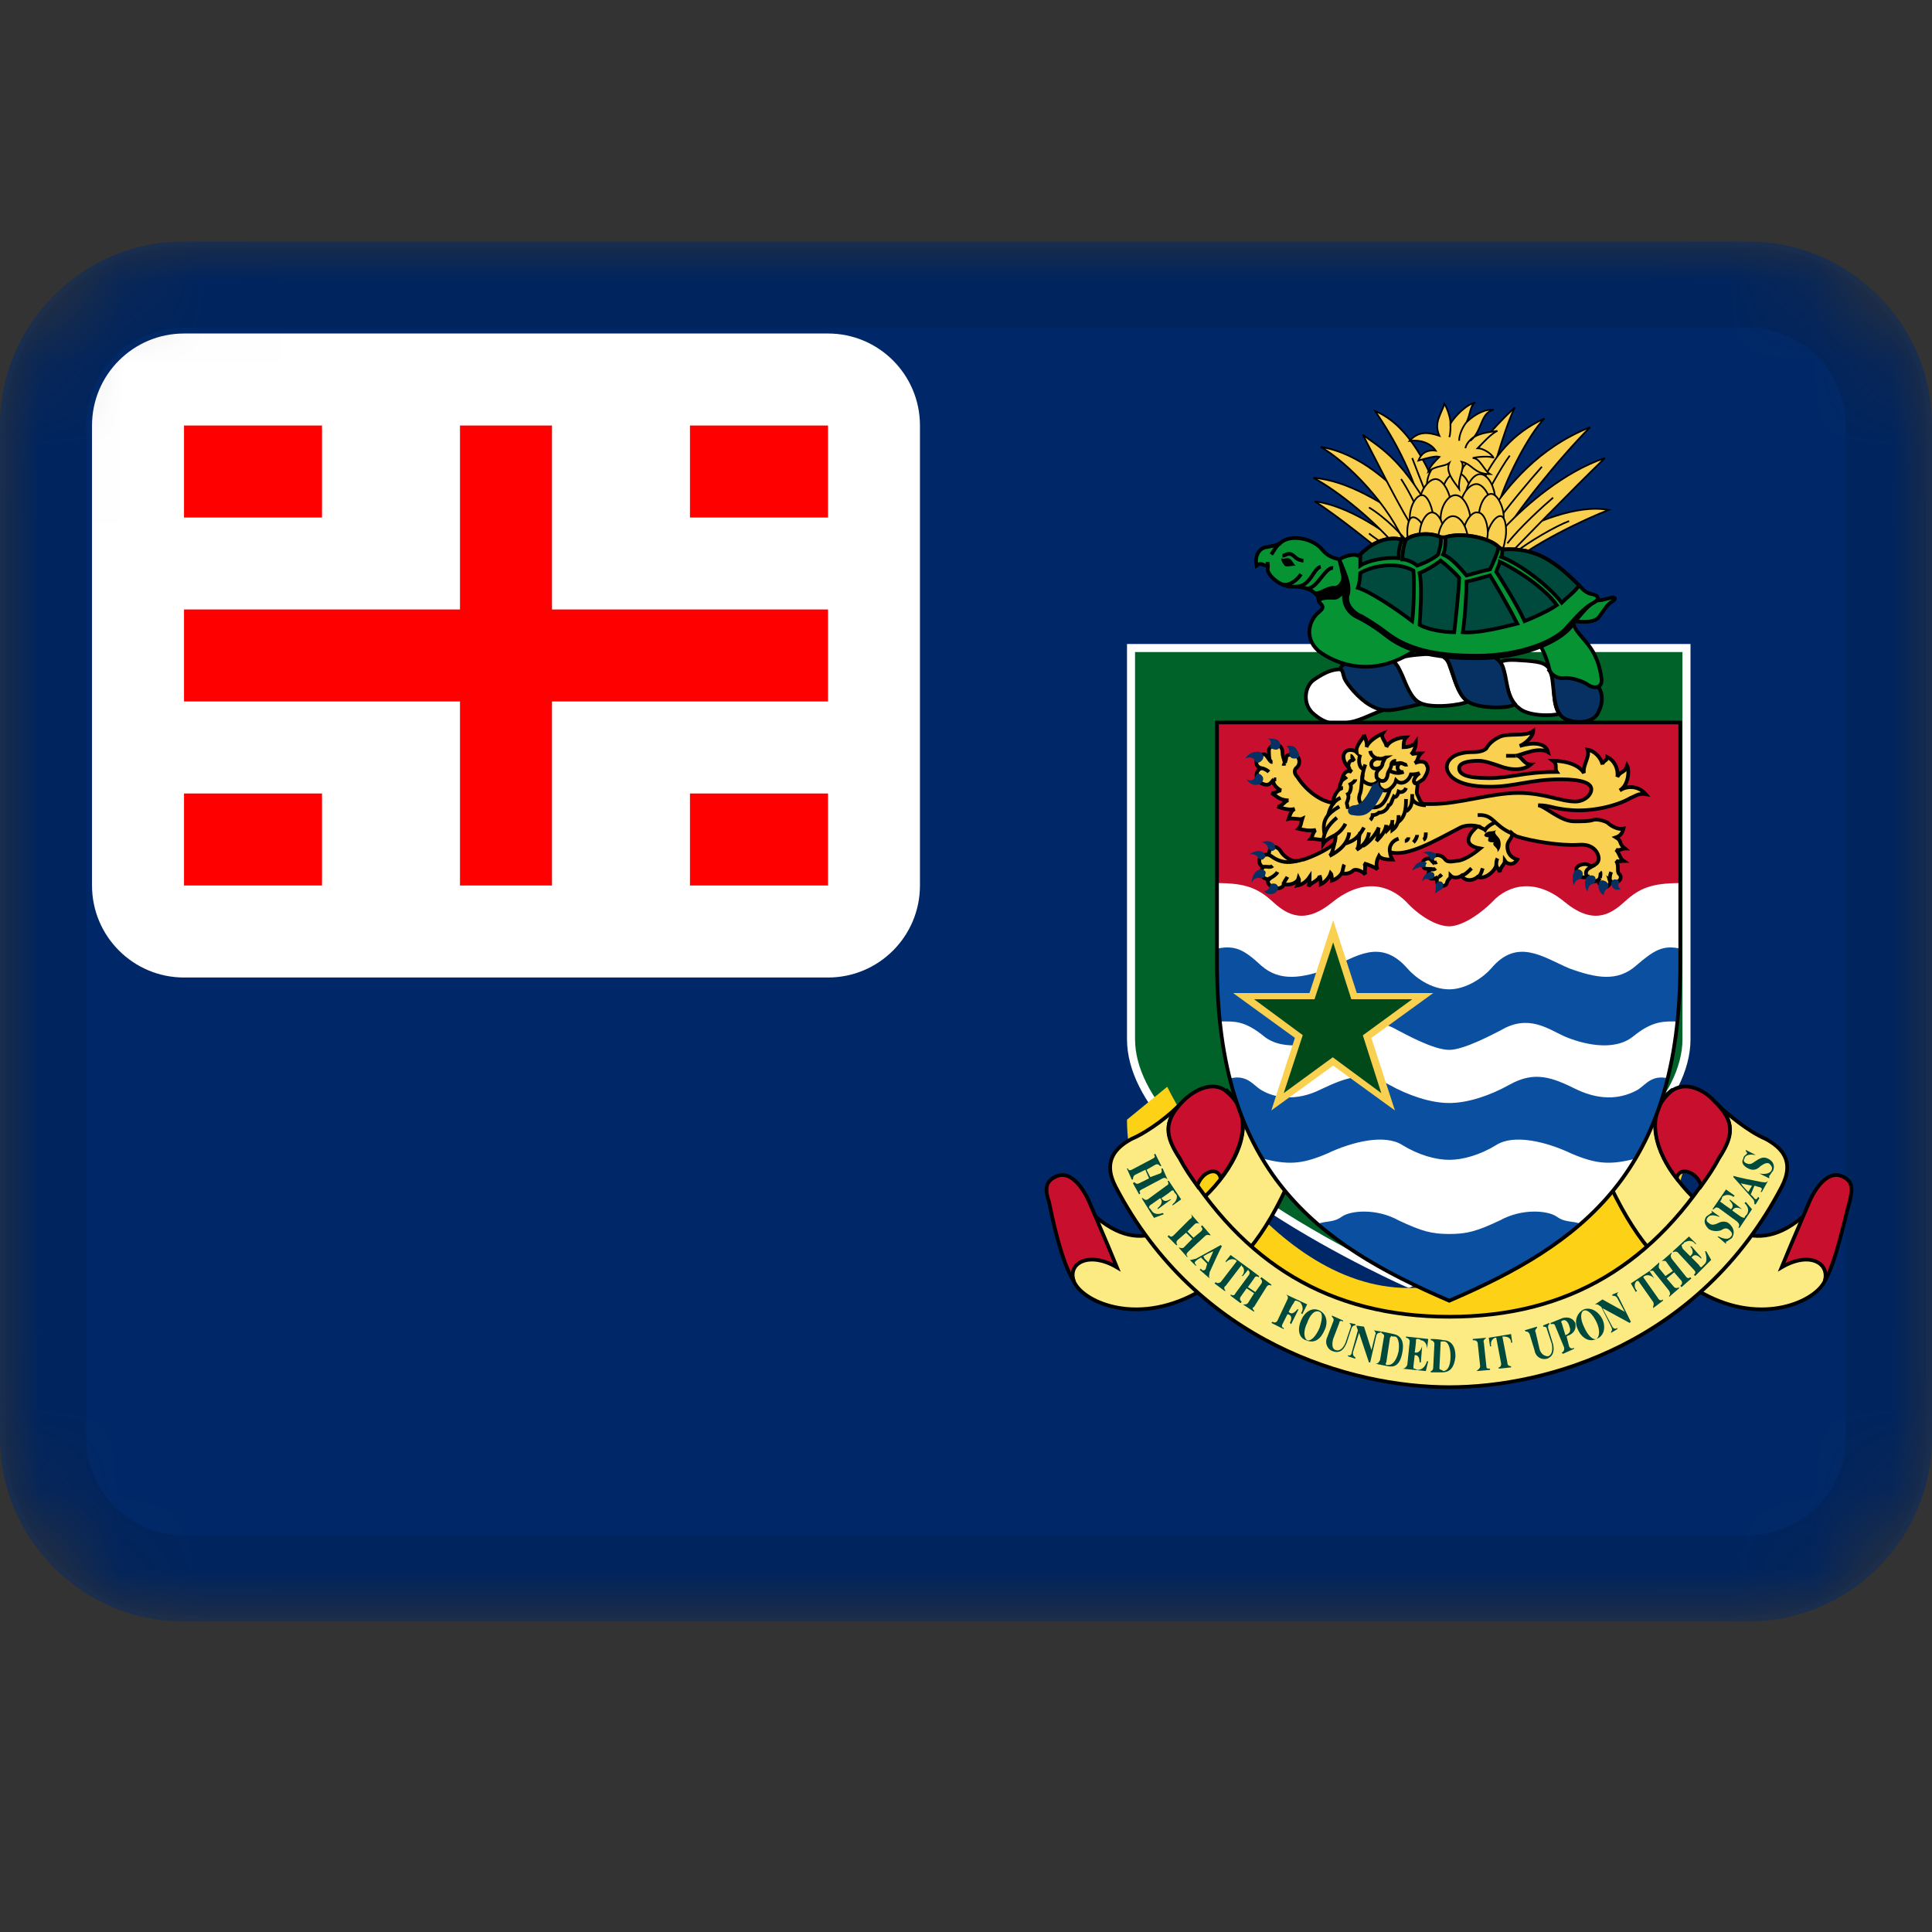 <svg width="24" height="24" viewBox="0 0 24 24" fill="none" xmlns="http://www.w3.org/2000/svg">
<rect x="0" y="0" width="24" height="24" fill="#333333" stroke="none"/>
<mask id="mask0_3565_3815" style="mask-type:alpha" maskUnits="userSpaceOnUse" x="0" y="3" width="24" height="18">
<path d="M21.714 3H2.286C1.023 3 0 4.023 0 5.286V17.857C0 19.119 1.023 20.143 2.286 20.143H21.714C22.977 20.143 24 19.119 24 17.857V5.286C24 4.023 22.977 3 21.714 3Z" fill="white"/>
</mask>
<g mask="url(#mask0_3565_3815)">
<path d="M21.714 3H2.286C1.023 3 0 4.023 0 5.286V17.857C0 19.119 1.023 20.143 2.286 20.143H21.714C22.977 20.143 24 19.119 24 17.857V5.286C24 4.023 22.977 3 21.714 3Z" fill="#002868"/>
<path d="M10.286 4.143H2.286C1.655 4.143 1.143 4.655 1.143 5.286V11C1.143 11.631 1.655 12.143 2.286 12.143H10.286C10.917 12.143 11.428 11.631 11.428 11V5.286C11.428 4.655 10.917 4.143 10.286 4.143Z" fill="white"/>
<path fill-rule="evenodd" clip-rule="evenodd" d="M5.714 8.714H2.286V7.571H5.714V5.286H6.857V7.571H10.286V8.714H6.857V11H5.714V8.714ZM8.571 9.857V11H10.286V9.857H8.571ZM8.571 5.286V6.429H10.286V5.286H8.571ZM2.286 9.857V11H4V9.857H2.286ZM2.286 5.286V6.429H4V5.286H2.286Z" fill="#FF0000"/>
<path d="M21.714 3.571H2.286C1.339 3.571 0.571 4.339 0.571 5.286V17.857C0.571 18.804 1.339 19.571 2.286 19.571H21.714C22.661 19.571 23.429 18.804 23.429 17.857V5.286C23.429 4.339 22.661 3.571 21.714 3.571Z" stroke="black" stroke-opacity="0.1"/>
<path d="M17.519 15.937L17.5 15.945L17.481 15.937C17.456 15.926 17.418 15.909 17.371 15.887C17.275 15.842 17.139 15.777 16.976 15.694C16.649 15.528 16.213 15.291 15.777 15.005C15.342 14.718 14.908 14.383 14.584 14.024C14.259 13.664 14.05 13.285 14.05 12.909V8.05H20.95V12.909C20.95 13.285 20.741 13.664 20.416 14.024C20.092 14.383 19.658 14.718 19.223 15.005C18.787 15.291 18.351 15.528 18.024 15.694C17.861 15.777 17.725 15.842 17.629 15.887C17.582 15.909 17.544 15.926 17.519 15.937Z" fill="#006129" stroke="white" stroke-width="0.1"/>
<path d="M20.5 13.5L21 13.909C21 15.487 19.324 17 17.5 17C15.676 17 14 15.487 14 13.909L14.5 13.5C14.5 13.5 15.7 16 17.5 16C19.3 16 20.5 13.5 20.5 13.5Z" fill="#FCD116"/>
<path d="M13.338 15.912C13.43 16.158 14.09 16.48 14.857 16.066C15.379 15.774 15.717 15.36 16.039 14.623C16.131 14.439 16.177 14.208 15.962 14.07C15.793 13.947 15.517 13.809 15.394 13.687C15.333 13.625 15.271 13.579 15.225 13.533C15.256 13.564 15.287 13.595 15.318 13.641C15.624 14.009 15.302 14.546 14.964 14.868C14.719 15.099 14.274 15.666 13.629 15.129C13.491 15.007 13.169 15.513 13.338 15.912L13.338 15.912Z" fill="#FCEA83" stroke="black" stroke-width="0.046"/>
<path d="M22.669 15.912C22.562 16.158 21.902 16.48 21.15 16.066C20.628 15.774 20.29 15.36 19.953 14.623C19.876 14.439 19.83 14.208 20.045 14.07C20.213 13.947 20.49 13.809 20.612 13.687C20.674 13.625 20.72 13.579 20.781 13.533C20.751 13.564 20.72 13.595 20.689 13.641C20.382 14.009 20.704 14.546 21.027 14.868C21.272 15.099 21.733 15.666 22.377 15.129C22.515 15.007 22.823 15.513 22.669 15.912V15.912Z" fill="#FCEA83" stroke="black" stroke-width="0.046"/>
<path d="M18.003 17.232C19.231 17.232 21.119 16.679 22.132 14.745C22.301 14.423 22.132 14.254 21.932 14.147C21.717 14.055 21.456 13.84 21.318 13.702C21.564 13.947 21.518 14.116 21.349 14.393C20.566 15.697 19.492 16.357 18.003 16.357C16.515 16.357 15.44 15.697 14.658 14.393C14.489 14.116 14.443 13.947 14.673 13.702C14.55 13.84 14.274 14.055 14.059 14.147C13.86 14.254 13.691 14.423 13.86 14.745C14.872 16.679 16.776 17.232 18.003 17.232H18.003Z" fill="#FCEA83" stroke="black" stroke-width="0.046"/>
<path d="M15.164 14.638C15.133 14.485 14.934 14.546 14.873 14.73C14.796 14.623 14.719 14.515 14.658 14.393C14.473 14.117 14.443 13.932 14.704 13.671C14.826 13.549 15.072 13.411 15.241 13.564C15.594 13.856 15.41 14.331 15.164 14.638V14.638Z" fill="#C8102E" stroke="black" stroke-width="0.046"/>
<path d="M20.827 14.638C20.858 14.485 21.073 14.546 21.134 14.73C21.211 14.623 21.288 14.515 21.349 14.393C21.533 14.117 21.564 13.932 21.288 13.671C21.18 13.549 20.935 13.411 20.751 13.564C20.413 13.856 20.582 14.331 20.827 14.638L20.827 14.638Z" fill="#C8102E" stroke="black" stroke-width="0.046"/>
<path d="M13.338 15.912C13.184 15.682 13.062 15.083 13.031 14.93C12.985 14.791 12.969 14.669 13.138 14.607C13.307 14.546 13.46 14.761 13.537 14.945C13.614 15.129 13.737 15.405 13.875 15.743C13.537 15.544 13.261 15.682 13.338 15.912H13.338Z" fill="#C8102E" stroke="black" stroke-width="0.046"/>
<path d="M22.669 15.912C22.807 15.682 22.93 15.083 22.976 14.93C23.007 14.791 23.037 14.669 22.869 14.607C22.7 14.546 22.546 14.761 22.47 14.945C22.393 15.129 22.27 15.405 22.132 15.743C22.47 15.544 22.73 15.682 22.669 15.912Z" fill="#C8102E" stroke="black" stroke-width="0.046"/>
<path d="M14.228 14.531L14.105 14.592C14.074 14.607 14.074 14.638 14.074 14.653H14.059L13.998 14.515H14.013C14.013 14.531 14.028 14.546 14.059 14.531L14.32 14.393C14.351 14.377 14.351 14.362 14.335 14.346L14.351 14.331L14.427 14.485H14.412C14.397 14.469 14.381 14.454 14.351 14.469L14.243 14.531L14.289 14.623L14.412 14.577C14.443 14.561 14.427 14.531 14.427 14.515H14.443L14.504 14.653C14.489 14.638 14.473 14.623 14.443 14.638L14.182 14.776C14.151 14.791 14.151 14.807 14.166 14.822L14.151 14.838L14.074 14.699L14.09 14.684C14.105 14.699 14.12 14.715 14.151 14.699L14.274 14.638L14.228 14.531Z" fill="#00493D"/>
<path d="M14.489 14.73C14.519 14.715 14.519 14.7 14.504 14.669H14.519L14.673 14.899L14.566 14.976V14.96C14.627 14.914 14.627 14.853 14.611 14.838C14.596 14.822 14.581 14.807 14.581 14.792C14.566 14.792 14.566 14.776 14.535 14.807C14.519 14.822 14.427 14.884 14.427 14.884C14.443 14.899 14.458 14.945 14.535 14.899H14.55L14.381 15.022V15.007C14.458 14.945 14.427 14.899 14.412 14.884L14.305 14.96C14.274 14.976 14.274 14.991 14.274 15.007C14.289 15.007 14.289 15.022 14.305 15.037C14.32 15.068 14.366 15.098 14.443 15.068L14.458 15.083L14.335 15.129L14.182 14.884H14.197C14.213 14.899 14.228 14.914 14.258 14.899L14.489 14.73Z" fill="#00493D"/>
<path d="M14.734 15.313L14.627 15.406C14.611 15.421 14.611 15.452 14.627 15.467H14.611L14.504 15.36L14.519 15.344C14.535 15.36 14.55 15.375 14.581 15.344L14.78 15.145C14.811 15.129 14.811 15.114 14.796 15.083L14.903 15.206C14.888 15.191 14.857 15.191 14.842 15.206L14.75 15.298L14.826 15.375L14.918 15.298C14.949 15.268 14.934 15.252 14.918 15.237L14.934 15.221L15.041 15.344H15.026C15.011 15.344 14.995 15.329 14.964 15.36L14.765 15.544C14.734 15.574 14.734 15.59 14.75 15.605V15.62L14.642 15.498C14.658 15.498 14.688 15.513 14.704 15.498L14.811 15.39L14.734 15.313Z" fill="#00493D"/>
<path d="M14.964 15.636L15.011 15.682C15.072 15.544 15.072 15.544 15.072 15.544C15.072 15.544 15.026 15.559 14.949 15.605L14.964 15.636L14.949 15.651L14.918 15.62C14.903 15.636 14.888 15.636 14.872 15.651C14.826 15.682 14.842 15.697 14.857 15.713V15.728L14.78 15.651H14.796L14.857 15.636C15.164 15.467 15.164 15.467 15.164 15.467L15.179 15.482C15.179 15.482 15.164 15.498 15.026 15.805C15.026 15.835 15.011 15.851 15.026 15.881L14.903 15.774L14.918 15.759C14.934 15.789 14.964 15.789 14.98 15.759C14.98 15.743 14.995 15.713 14.995 15.697L14.949 15.651L14.964 15.636V15.636Z" fill="#00493D"/>
<path d="M15.087 15.943L15.103 15.927C15.118 15.943 15.133 15.943 15.164 15.927L15.364 15.666L15.348 15.651C15.318 15.636 15.271 15.636 15.226 15.682V15.666L15.287 15.59L15.517 15.759L15.44 15.851H15.425C15.471 15.805 15.456 15.743 15.425 15.728V15.713L15.226 15.973C15.195 15.989 15.21 16.02 15.226 16.035H15.21L15.087 15.943Z" fill="#00493D"/>
<path d="M15.486 16.004L15.41 16.111C15.394 16.142 15.41 16.157 15.425 16.173L15.41 16.188L15.287 16.096V16.081C15.318 16.096 15.333 16.096 15.348 16.065L15.517 15.835C15.532 15.805 15.517 15.789 15.502 15.774L15.517 15.758L15.64 15.851V15.866C15.609 15.851 15.594 15.851 15.579 15.881L15.502 15.989L15.594 16.05L15.671 15.943C15.686 15.912 15.671 15.897 15.655 15.881L15.671 15.866L15.793 15.958V15.973C15.778 15.958 15.747 15.958 15.732 15.989L15.579 16.234C15.548 16.25 15.563 16.265 15.579 16.28V16.296L15.44 16.204H15.456C15.471 16.204 15.486 16.204 15.502 16.188L15.579 16.065L15.486 16.004Z" fill="#00493D"/>
<path d="M15.793 16.434L15.809 16.418C15.824 16.434 15.855 16.434 15.87 16.403L15.993 16.142C16.008 16.111 15.993 16.096 15.977 16.081L16.238 16.203L16.177 16.326L16.162 16.311C16.208 16.25 16.162 16.188 16.146 16.173C16.131 16.173 16.116 16.157 16.1 16.157C16.085 16.157 16.085 16.157 16.07 16.188C16.054 16.203 16.008 16.296 16.008 16.296C16.023 16.311 16.054 16.342 16.116 16.265H16.131L16.039 16.449L16.023 16.434C16.07 16.342 16.008 16.326 15.993 16.326L15.931 16.449C15.916 16.48 15.931 16.495 15.947 16.495V16.511L15.793 16.434Z" fill="#00493D"/>
<path d="M16.238 16.649C16.192 16.618 16.192 16.526 16.238 16.434C16.269 16.342 16.33 16.265 16.392 16.296C16.438 16.311 16.422 16.403 16.392 16.495C16.346 16.603 16.284 16.664 16.238 16.649H16.223C16.33 16.695 16.407 16.633 16.453 16.526C16.499 16.434 16.484 16.326 16.392 16.28C16.3 16.234 16.208 16.296 16.162 16.403C16.116 16.511 16.131 16.618 16.223 16.649H16.238Z" fill="#00493D"/>
<path d="M16.714 16.679L16.776 16.495C16.791 16.465 16.776 16.449 16.76 16.434L16.837 16.449V16.465C16.822 16.465 16.806 16.465 16.791 16.495L16.73 16.679C16.699 16.756 16.653 16.817 16.561 16.787C16.499 16.771 16.453 16.695 16.484 16.618L16.561 16.419C16.576 16.388 16.561 16.372 16.545 16.357V16.342L16.683 16.403V16.419C16.668 16.403 16.637 16.403 16.637 16.434L16.561 16.633C16.545 16.695 16.545 16.756 16.591 16.771C16.637 16.787 16.683 16.756 16.714 16.679Z" fill="#00493D"/>
<path d="M16.852 16.48C16.852 16.465 16.852 16.465 16.837 16.465L16.944 16.48L17.037 16.771L17.082 16.587C17.098 16.556 17.082 16.541 17.067 16.526L17.159 16.541L17.144 16.556C17.129 16.556 17.113 16.556 17.098 16.587L17.021 16.925H17.006L16.883 16.557L16.806 16.802C16.806 16.848 16.822 16.848 16.837 16.863V16.879L16.745 16.848V16.833C16.76 16.848 16.791 16.833 16.791 16.802L16.868 16.526L16.852 16.48V16.48Z" fill="#00493D"/>
<path d="M17.374 16.787C17.343 16.925 17.282 16.956 17.251 16.956H17.221C17.221 16.956 17.205 16.94 17.221 16.925L17.267 16.618C17.282 16.603 17.282 16.587 17.297 16.603H17.328C17.359 16.603 17.39 16.664 17.374 16.787L17.42 16.802C17.451 16.649 17.39 16.587 17.313 16.572C17.251 16.557 17.159 16.541 17.159 16.541V16.557C17.175 16.572 17.205 16.572 17.19 16.618L17.144 16.894C17.129 16.925 17.113 16.94 17.098 16.94H17.082L17.236 16.971C17.313 16.986 17.39 16.971 17.42 16.802L17.374 16.787Z" fill="#00493D"/>
<path d="M17.512 16.664C17.512 16.633 17.482 16.618 17.466 16.618V16.603L17.742 16.633L17.727 16.756C17.727 16.679 17.681 16.649 17.65 16.649C17.635 16.633 17.62 16.633 17.604 16.633C17.589 16.633 17.589 16.633 17.589 16.679C17.589 16.695 17.574 16.802 17.574 16.802C17.589 16.802 17.635 16.817 17.666 16.726L17.65 16.925H17.635C17.635 16.833 17.589 16.833 17.574 16.833L17.558 16.971C17.558 17.002 17.558 17.002 17.574 17.002L17.604 17.017C17.65 17.017 17.696 17.002 17.727 16.91H17.742L17.712 17.032L17.42 17.002C17.451 17.002 17.466 16.986 17.482 16.956L17.512 16.664Z" fill="#00493D"/>
<path d="M18.019 16.848C18.019 16.986 17.973 17.032 17.927 17.032C17.911 17.017 17.911 17.017 17.896 17.017L17.881 17.002L17.896 16.679C17.896 16.664 17.896 16.664 17.911 16.664H17.942C17.973 16.664 18.019 16.71 18.019 16.848H18.08C18.08 16.695 18.003 16.648 17.927 16.648C17.865 16.633 17.773 16.633 17.773 16.633V16.648C17.788 16.648 17.819 16.664 17.819 16.695L17.804 16.986C17.804 17.017 17.788 17.032 17.773 17.032V17.048H17.911C17.988 17.048 18.065 17.017 18.08 16.848H18.019V16.848Z" fill="#00493D"/>
<path d="M18.464 16.971C18.464 17.002 18.479 17.002 18.51 17.002V17.017L18.341 17.032C18.356 17.017 18.387 17.002 18.387 16.971L18.356 16.679C18.341 16.649 18.326 16.649 18.295 16.649V16.633L18.464 16.618C18.448 16.633 18.418 16.649 18.433 16.679L18.464 16.971Z" fill="#00493D"/>
<path d="M18.617 17.002V16.986C18.633 16.986 18.648 16.971 18.648 16.94L18.587 16.618H18.571C18.54 16.633 18.51 16.664 18.525 16.725H18.51L18.494 16.618L18.771 16.572L18.786 16.679H18.771C18.771 16.618 18.725 16.603 18.679 16.603H18.663L18.725 16.925C18.725 16.956 18.74 16.971 18.771 16.971V16.986L18.617 17.002Z" fill="#00493D"/>
<path d="M19.277 16.695L19.216 16.511C19.216 16.48 19.185 16.48 19.17 16.48V16.465L19.246 16.434V16.449C19.231 16.465 19.231 16.465 19.231 16.495L19.292 16.695C19.308 16.756 19.308 16.848 19.216 16.879C19.154 16.894 19.078 16.864 19.062 16.772L19.001 16.572C18.985 16.541 18.97 16.541 18.955 16.541L18.939 16.526L19.093 16.48V16.495C19.078 16.511 19.062 16.526 19.078 16.557L19.124 16.756C19.139 16.818 19.185 16.848 19.231 16.848C19.277 16.833 19.292 16.772 19.277 16.695Z" fill="#00493D"/>
<path d="M19.446 16.587C19.523 16.557 19.508 16.511 19.492 16.465C19.477 16.419 19.446 16.388 19.415 16.403C19.4 16.403 19.385 16.419 19.4 16.434L19.446 16.587L19.461 16.603L19.492 16.726C19.508 16.756 19.538 16.756 19.553 16.741V16.756L19.415 16.818L19.4 16.802C19.431 16.787 19.431 16.771 19.431 16.741L19.323 16.48C19.308 16.434 19.293 16.449 19.262 16.449V16.434L19.415 16.372C19.477 16.357 19.538 16.372 19.569 16.434C19.584 16.511 19.553 16.557 19.492 16.587C19.477 16.587 19.461 16.603 19.461 16.603L19.446 16.587Z" fill="#00493D"/>
<path d="M19.83 16.633C19.784 16.649 19.722 16.587 19.676 16.48C19.63 16.388 19.63 16.296 19.676 16.28C19.722 16.265 19.784 16.326 19.83 16.418C19.876 16.511 19.876 16.603 19.83 16.633C19.922 16.603 19.953 16.495 19.906 16.388C19.86 16.296 19.768 16.234 19.676 16.265C19.584 16.311 19.553 16.418 19.599 16.511C19.645 16.618 19.738 16.679 19.83 16.633Z" fill="#00493D"/>
<path d="M19.845 16.204H19.83H19.814L19.906 16.142L20.183 16.296L20.091 16.127C20.075 16.096 20.044 16.096 20.029 16.096V16.081L20.106 16.05C20.091 16.066 20.075 16.081 20.106 16.112L20.259 16.419L20.244 16.434L19.906 16.25L20.029 16.48C20.044 16.511 20.075 16.511 20.091 16.495V16.511L20.014 16.557V16.541C20.029 16.526 20.029 16.511 20.014 16.48L19.891 16.234L19.845 16.204Z" fill="#00493D"/>
<path d="M20.536 16.25V16.234C20.536 16.219 20.551 16.204 20.536 16.173L20.352 15.912H20.336C20.305 15.927 20.29 15.989 20.336 16.035L20.321 16.05L20.259 15.943L20.49 15.789L20.551 15.881C20.505 15.835 20.459 15.835 20.428 15.851L20.413 15.866L20.597 16.127C20.612 16.158 20.643 16.158 20.658 16.142V16.158L20.536 16.25Z" fill="#00493D"/>
<path d="M20.704 15.881L20.797 15.989C20.812 16.004 20.843 16.004 20.858 15.989V16.004L20.735 16.111V16.096C20.75 16.081 20.75 16.065 20.735 16.035L20.551 15.805C20.536 15.774 20.52 15.789 20.49 15.789L20.612 15.682V15.697C20.612 15.713 20.597 15.728 20.612 15.758L20.689 15.851L20.781 15.789L20.704 15.682C20.689 15.651 20.658 15.666 20.643 15.666L20.766 15.559V15.574C20.75 15.59 20.75 15.605 20.766 15.636L20.95 15.866C20.965 15.881 20.981 15.881 20.996 15.866L21.011 15.881L20.889 15.989L20.873 15.973C20.889 15.958 20.904 15.943 20.889 15.912L20.797 15.805L20.704 15.881Z" fill="#00493D"/>
<path d="M20.843 15.559C20.827 15.544 20.797 15.544 20.781 15.559V15.544L20.981 15.36L21.073 15.452H21.058C21.012 15.39 20.95 15.421 20.919 15.436C20.919 15.452 20.904 15.452 20.889 15.467C20.889 15.467 20.889 15.482 20.904 15.513C20.919 15.528 20.996 15.605 20.996 15.605C21.012 15.59 21.058 15.559 20.996 15.482H21.012L21.134 15.62V15.636C21.058 15.559 21.027 15.605 21.012 15.62L21.104 15.713C21.119 15.743 21.134 15.743 21.134 15.743C21.15 15.728 21.165 15.713 21.18 15.697C21.196 15.682 21.211 15.636 21.18 15.544H21.196L21.257 15.651L21.058 15.851L21.042 15.835C21.058 15.82 21.073 15.805 21.042 15.774L20.843 15.559Z" fill="#00493D"/>
<path d="M21.211 15.129C21.195 15.145 21.195 15.175 21.226 15.191C21.257 15.221 21.288 15.221 21.349 15.191C21.38 15.175 21.441 15.16 21.487 15.206C21.564 15.283 21.533 15.344 21.518 15.375C21.503 15.39 21.472 15.405 21.456 15.421C21.441 15.421 21.441 15.421 21.441 15.436V15.452L21.334 15.36H21.349C21.41 15.39 21.472 15.405 21.503 15.36C21.533 15.329 21.503 15.298 21.487 15.283C21.456 15.252 21.426 15.252 21.38 15.283C21.334 15.298 21.272 15.298 21.226 15.267C21.165 15.206 21.165 15.16 21.195 15.114C21.211 15.099 21.242 15.083 21.257 15.068C21.272 15.068 21.272 15.068 21.257 15.037L21.364 15.114H21.349C21.272 15.083 21.226 15.099 21.211 15.129Z" fill="#00493D"/>
<path d="M21.349 15.006C21.318 14.991 21.303 15.006 21.288 15.022H21.272L21.441 14.776L21.549 14.853L21.533 14.868C21.472 14.822 21.41 14.853 21.395 14.868C21.395 14.884 21.38 14.899 21.38 14.914C21.364 14.914 21.364 14.93 21.395 14.945C21.41 14.96 21.503 15.022 21.503 15.022C21.518 15.006 21.549 14.976 21.487 14.914V14.899L21.641 15.022C21.549 14.976 21.533 15.022 21.518 15.037L21.625 15.114C21.656 15.129 21.671 15.129 21.671 15.129C21.671 15.114 21.687 15.098 21.702 15.083C21.718 15.053 21.733 15.006 21.671 14.945L21.687 14.93L21.764 15.022L21.61 15.252H21.595C21.61 15.221 21.61 15.206 21.579 15.175L21.349 15.006Z" fill="#00493D"/>
<path d="M21.764 14.73L21.718 14.807C21.656 14.746 21.625 14.7 21.625 14.7L21.764 14.73H21.794C21.81 14.73 21.84 14.746 21.856 14.746C21.902 14.761 21.886 14.776 21.871 14.807H21.886L21.963 14.669C21.932 14.7 21.917 14.684 21.886 14.684C21.564 14.623 21.533 14.607 21.533 14.607V14.623L21.779 14.899C21.794 14.915 21.794 14.945 21.794 14.96H21.81L21.856 14.884L21.84 14.868C21.825 14.899 21.81 14.915 21.779 14.868C21.764 14.853 21.748 14.838 21.748 14.838L21.794 14.73H21.764Z" fill="#00493D"/>
<path d="M21.671 14.393C21.656 14.408 21.656 14.439 21.702 14.454C21.748 14.469 21.763 14.454 21.809 14.423C21.855 14.393 21.901 14.362 21.963 14.393C22.055 14.439 22.04 14.515 22.024 14.546C22.009 14.561 21.994 14.592 21.978 14.607V14.623V14.638L21.855 14.577C21.932 14.592 21.994 14.577 22.009 14.531C22.024 14.5 21.994 14.469 21.978 14.454C21.948 14.439 21.917 14.454 21.871 14.485C21.825 14.531 21.779 14.546 21.717 14.515C21.656 14.485 21.625 14.439 21.656 14.393C21.656 14.362 21.687 14.347 21.702 14.331C21.702 14.316 21.702 14.316 21.687 14.3V14.285L21.809 14.347H21.794C21.717 14.331 21.671 14.362 21.671 14.393Z" fill="#00493D"/>
<path d="M16.822 8.96C16.622 9.006 16.484 9.021 16.3 8.852C16.177 8.729 16.208 8.515 16.331 8.438C16.469 8.346 16.591 8.284 16.76 8.33C16.929 8.376 17.374 8.791 17.267 8.806C17.159 8.806 16.99 8.914 16.822 8.96L16.822 8.96Z" fill="white" stroke="black" stroke-width="0.046"/>
<path d="M17.297 8.223C17.359 8.177 17.436 8.146 17.635 8.131C17.819 8.115 17.957 8.115 18.003 8.254C18.065 8.422 18.111 8.622 18.234 8.714C18.157 8.76 17.773 8.806 17.635 8.729C17.451 8.637 17.405 8.284 17.297 8.223H17.297Z" fill="white" stroke="black" stroke-width="0.046"/>
<path d="M18.617 8.238C18.679 8.192 18.755 8.192 18.955 8.207C19.154 8.223 19.231 8.238 19.277 8.376C19.323 8.53 19.277 8.729 19.369 8.867C19.277 8.898 18.97 8.898 18.863 8.791C18.694 8.668 18.709 8.315 18.617 8.238L18.617 8.238Z" fill="white" stroke="black" stroke-width="0.046"/>
<path d="M19.538 8.33C19.4 8.3 19.308 8.284 19.247 8.33C19.323 8.422 19.262 8.791 19.415 8.913C19.523 8.99 19.799 9.006 19.86 8.837C19.937 8.683 19.937 8.453 19.538 8.33V8.33Z" fill="#073163" stroke="black" stroke-width="0.046"/>
<path d="M17.957 8.177C18.003 8.131 18.096 8.115 18.28 8.115C18.479 8.115 18.602 8.146 18.663 8.269C18.725 8.422 18.709 8.622 18.817 8.745C18.771 8.806 18.356 8.806 18.234 8.714C18.065 8.606 18.049 8.253 17.957 8.177L17.957 8.177Z" fill="#073163" stroke="black" stroke-width="0.046"/>
<path d="M16.653 8.315C16.653 8.238 16.76 8.223 17.037 8.207C17.313 8.177 17.328 8.192 17.42 8.392C17.466 8.499 17.528 8.683 17.65 8.745C17.313 8.821 17.205 8.867 17.021 8.76C16.883 8.683 16.73 8.499 16.699 8.422C16.683 8.376 16.683 8.33 16.653 8.315L16.653 8.315Z" fill="#073163" stroke="black" stroke-width="0.046"/>
<path d="M17.39 6.75C17.067 6.504 16.683 6.274 16.331 6.228C16.561 6.366 17.205 6.872 17.374 7.041" fill="#F9D050"/>
<path d="M17.39 6.75C17.067 6.504 16.683 6.274 16.331 6.228C16.561 6.366 17.205 6.872 17.374 7.041" stroke="black" stroke-width="0.021"/>
<path d="M17.574 6.519C17.19 6.258 16.745 5.967 16.315 5.936C16.637 6.105 17.113 6.504 17.374 6.826" fill="#F9D050"/>
<path d="M17.574 6.519C17.19 6.258 16.745 5.967 16.315 5.936C16.637 6.105 17.113 6.504 17.374 6.826" stroke="black" stroke-width="0.021"/>
<path d="M18.065 6.09C18.28 5.614 18.51 5.353 18.817 5.061C18.663 5.384 18.494 6.043 18.418 6.304" fill="#F9D050"/>
<path d="M18.065 6.09C18.28 5.614 18.51 5.353 18.817 5.061C18.663 5.384 18.494 6.043 18.418 6.304" stroke="black" stroke-width="0.021"/>
<path d="M18.402 6.013C18.556 5.675 18.786 5.383 19.185 5.199C18.986 5.399 18.679 5.997 18.602 6.32" fill="#F9D050"/>
<path d="M18.402 6.013C18.556 5.675 18.786 5.383 19.185 5.199C18.986 5.399 18.679 5.997 18.602 6.32" stroke="black" stroke-width="0.021"/>
<path d="M18.541 6.32C18.725 6.059 19.093 5.568 19.753 5.307C19.369 5.69 18.802 6.396 18.663 6.673" fill="#F9D050"/>
<path d="M18.541 6.32C18.725 6.059 19.093 5.568 19.753 5.307C19.369 5.69 18.802 6.396 18.663 6.673" stroke="black" stroke-width="0.021"/>
<path d="M18.755 6.657C19.032 6.504 19.584 6.258 19.983 6.335C19.738 6.427 19.001 6.765 18.679 7.072" fill="#F9D050"/>
<path d="M18.755 6.657C19.032 6.504 19.584 6.258 19.983 6.335C19.738 6.427 19.001 6.765 18.679 7.072" stroke="black" stroke-width="0.021"/>
<path d="M18.694 6.55C18.955 6.274 19.431 5.859 19.937 5.69C19.569 6.043 18.786 6.842 18.679 6.964" fill="#F9D050"/>
<path d="M18.694 6.55C18.955 6.274 19.431 5.859 19.937 5.69C19.569 6.043 18.786 6.842 18.679 6.964" stroke="black" stroke-width="0.021"/>
<path d="M17.957 6.381C17.773 5.813 17.497 5.276 17.083 5.107C17.313 5.445 17.604 5.936 17.758 6.673" fill="#F9D050"/>
<path d="M17.957 6.381C17.773 5.813 17.497 5.276 17.083 5.107C17.313 5.445 17.604 5.936 17.758 6.673" stroke="black" stroke-width="0.021"/>
<path d="M17.604 6.366C17.297 5.997 16.883 5.629 16.407 5.552C16.73 5.736 17.267 6.274 17.466 6.795" fill="#F9D050"/>
<path d="M17.604 6.366C17.297 5.997 16.883 5.629 16.407 5.552C16.73 5.736 17.267 6.274 17.466 6.795" stroke="black" stroke-width="0.021"/>
<path d="M17.773 6.35C17.389 5.66 17.098 5.537 16.929 5.399C17.067 5.66 17.405 6.35 17.604 6.642" fill="#F9D050"/>
<path d="M17.773 6.35C17.389 5.66 17.098 5.537 16.929 5.399C17.067 5.66 17.405 6.35 17.604 6.642" stroke="black" stroke-width="0.021"/>
<path d="M17.006 6.304C17.19 6.412 17.466 6.673 17.558 6.842" stroke="black" stroke-width="0.021"/>
<path d="M17.006 6.627C17.098 6.703 17.267 6.796 17.42 6.934L17.006 6.627Z" fill="#F9D050"/>
<path d="M17.006 6.627C17.098 6.703 17.267 6.796 17.42 6.934" stroke="black" stroke-width="0.021"/>
<path d="M18.832 6.857C18.986 6.734 19.323 6.535 19.492 6.473L18.832 6.857Z" fill="#F9D050"/>
<path d="M18.832 6.857C18.986 6.734 19.323 6.535 19.492 6.473" stroke="black" stroke-width="0.021"/>
<path d="M18.725 6.75C18.878 6.55 19.185 6.274 19.293 6.182L18.725 6.75Z" fill="#F9D050"/>
<path d="M18.725 6.75C18.878 6.55 19.185 6.274 19.293 6.182" stroke="black" stroke-width="0.021"/>
<path d="M19.154 5.798C19.016 5.951 18.694 6.335 18.571 6.519L19.154 5.798Z" fill="#F9D050"/>
<path d="M19.154 5.798C19.016 5.951 18.694 6.335 18.571 6.519" stroke="black" stroke-width="0.021"/>
<path d="M18.755 5.66C18.648 5.798 18.433 6.197 18.372 6.335L18.755 5.66Z" fill="#F9D050"/>
<path d="M18.755 5.66C18.648 5.798 18.433 6.197 18.372 6.335" stroke="black" stroke-width="0.021"/>
<path d="M17.543 5.69C17.635 5.936 17.804 6.35 17.865 6.519L17.543 5.69Z" fill="#F9D050"/>
<path d="M17.543 5.69C17.635 5.936 17.804 6.35 17.865 6.519" stroke="black" stroke-width="0.021"/>
<path d="M17.405 5.951C17.466 6.043 17.589 6.258 17.635 6.412L17.405 5.951Z" fill="#F9D050"/>
<path d="M17.405 5.951C17.466 6.043 17.589 6.258 17.635 6.412" stroke="black" stroke-width="0.021"/>
<path d="M17.927 5.875C17.927 5.736 18.019 5.583 18.111 5.583C18.218 5.583 18.295 5.767 18.295 5.875C18.295 5.997 18.203 6.105 18.111 6.105C18.019 6.105 17.927 6.013 17.927 5.875Z" fill="#F9D050" stroke="black" stroke-width="0.021"/>
<path d="M17.727 5.997C17.742 5.844 17.85 5.721 17.942 5.736C18.034 5.752 18.08 5.936 18.065 6.043C18.049 6.166 17.942 6.258 17.865 6.243C17.788 6.243 17.712 6.135 17.727 5.997Z" fill="#F9D050" stroke="black" stroke-width="0.021"/>
<path d="M18.142 6.043C18.111 5.905 18.172 5.752 18.264 5.737C18.356 5.721 18.448 5.875 18.464 5.997C18.494 6.12 18.418 6.243 18.341 6.243C18.264 6.258 18.157 6.182 18.142 6.043Z" fill="#F9D050" stroke="black" stroke-width="0.021"/>
<path d="M17.911 6.166C17.911 6.013 18.003 5.874 18.096 5.874C18.203 5.874 18.28 6.043 18.28 6.166C18.28 6.289 18.188 6.396 18.096 6.396C18.003 6.396 17.911 6.304 17.911 6.166Z" fill="#F9D050" stroke="black" stroke-width="0.021"/>
<path d="M17.635 6.243C17.635 6.105 17.742 5.951 17.834 5.951C17.927 5.951 18.019 6.135 18.019 6.243C18.019 6.366 17.911 6.473 17.834 6.473C17.742 6.473 17.635 6.381 17.635 6.243Z" fill="#F9D050" stroke="black" stroke-width="0.021"/>
<path d="M18.203 6.182C18.203 6.043 18.295 5.89 18.387 5.89C18.495 5.89 18.571 6.074 18.571 6.182C18.571 6.304 18.479 6.412 18.387 6.412C18.295 6.412 18.203 6.32 18.203 6.182Z" fill="#F9D050" stroke="black" stroke-width="0.021"/>
<path d="M18.142 6.304C18.142 6.151 18.249 6.013 18.341 6.013C18.433 6.013 18.525 6.181 18.525 6.304C18.525 6.427 18.433 6.534 18.341 6.534C18.249 6.534 18.142 6.442 18.142 6.304Z" fill="#F9D050" stroke="black" stroke-width="0.021"/>
<path d="M17.896 6.442C17.896 6.289 17.988 6.151 18.08 6.151C18.188 6.151 18.264 6.335 18.264 6.442C18.264 6.565 18.172 6.673 18.08 6.673C17.988 6.673 17.896 6.581 17.896 6.442Z" fill="#F9D050" stroke="black" stroke-width="0.021"/>
<path d="M17.512 6.442C17.512 6.289 17.589 6.151 17.666 6.151C17.742 6.151 17.804 6.335 17.804 6.442C17.804 6.565 17.727 6.673 17.666 6.673C17.589 6.673 17.512 6.581 17.512 6.442Z" fill="#F9D050" stroke="black" stroke-width="0.021"/>
<path d="M18.372 6.412C18.372 6.274 18.448 6.135 18.525 6.135C18.602 6.135 18.679 6.304 18.679 6.412C18.679 6.55 18.587 6.642 18.525 6.642C18.448 6.642 18.372 6.55 18.372 6.412Z" fill="#F9D050" stroke="black" stroke-width="0.021"/>
<path d="M18.464 6.673C18.494 6.519 18.587 6.396 18.648 6.412C18.709 6.427 18.725 6.611 18.694 6.719C18.679 6.857 18.587 6.934 18.525 6.918C18.464 6.903 18.433 6.795 18.464 6.673Z" fill="#F9D050" stroke="black" stroke-width="0.021"/>
<path d="M18.172 6.627C18.188 6.488 18.28 6.35 18.356 6.366C18.448 6.366 18.494 6.55 18.479 6.657C18.464 6.795 18.387 6.887 18.31 6.872C18.234 6.872 18.157 6.765 18.172 6.627Z" fill="#F9D050" stroke="black" stroke-width="0.021"/>
<path d="M17.742 6.673C17.696 6.519 17.604 6.412 17.543 6.427C17.482 6.442 17.466 6.627 17.497 6.734C17.528 6.857 17.62 6.934 17.681 6.918C17.727 6.903 17.773 6.795 17.742 6.673Z" fill="#F9D050" stroke="black" stroke-width="0.021"/>
<path d="M17.635 6.642C17.635 6.504 17.712 6.366 17.788 6.366C17.881 6.366 17.942 6.535 17.942 6.642C17.942 6.78 17.865 6.872 17.788 6.872C17.727 6.872 17.635 6.78 17.635 6.642Z" fill="#F9D050" stroke="black" stroke-width="0.021"/>
<path d="M17.865 6.703C17.865 6.55 17.957 6.412 18.049 6.412C18.157 6.412 18.234 6.581 18.234 6.703C18.234 6.826 18.142 6.934 18.049 6.934C17.957 6.934 17.865 6.841 17.865 6.703Z" fill="#F9D050" stroke="black" stroke-width="0.021"/>
<path d="M17.942 5.015C17.911 5.138 17.804 5.245 17.881 5.414C17.742 5.368 17.62 5.353 17.512 5.476C17.65 5.46 17.773 5.506 17.835 5.598C17.712 5.583 17.65 5.644 17.62 5.721C17.727 5.69 17.835 5.66 17.881 5.675C17.835 5.721 17.758 5.798 17.742 5.859C17.835 5.782 17.942 5.798 18.003 5.752C17.957 5.859 18.049 5.967 18.126 6.074C18.111 5.921 18.203 5.813 18.157 5.736C18.295 5.767 18.31 5.89 18.51 5.89C18.433 5.844 18.387 5.69 18.295 5.69C18.341 5.675 18.525 5.66 18.556 5.69C18.525 5.629 18.418 5.568 18.356 5.568C18.418 5.506 18.525 5.383 18.602 5.353C18.494 5.368 18.326 5.383 18.264 5.476C18.418 5.353 18.387 5.123 18.556 5.092C18.464 5.076 18.326 5.138 18.218 5.245C18.264 5.153 18.264 5.03 18.326 5C18.203 5.03 18.065 5.184 18.019 5.261C18.019 5.184 17.973 5.061 17.942 5.015Z" fill="#F9D050" stroke="black" stroke-width="0.021"/>
<path d="M18.019 5.261C18.019 5.307 18.019 5.399 18.003 5.43L18.019 5.261Z" fill="#F9D050"/>
<path d="M18.019 5.261C18.019 5.307 18.019 5.399 18.003 5.43" stroke="black" stroke-width="0.021"/>
<path d="M18.218 5.245C18.188 5.276 18.126 5.383 18.126 5.475L18.218 5.245Z" fill="#F9D050"/>
<path d="M18.218 5.245C18.188 5.276 18.126 5.383 18.126 5.475" stroke="black" stroke-width="0.021"/>
<path d="M18.31 5.429C18.264 5.46 18.218 5.506 18.203 5.568" stroke="black" stroke-width="0.021"/>
<path d="M16.683 6.949C16.576 6.949 16.484 6.903 16.423 6.826C16.315 6.688 16.023 6.627 15.901 6.749C15.855 6.78 15.793 6.78 15.747 6.795C15.671 6.795 15.579 6.872 15.609 7.026C15.671 6.98 15.686 7.026 15.732 7.026C15.763 7.01 15.747 7.041 15.747 7.072C15.747 7.149 15.916 7.302 16.07 7.287C16.238 7.287 16.315 7.348 16.346 7.379C16.392 7.425 16.361 7.409 16.392 7.486C16.438 7.532 16.453 7.548 16.377 7.609C16.269 7.701 16.192 7.916 16.377 8.085C16.576 8.238 17.082 8.468 17.65 8.023C18.203 7.594 19.062 7.839 19.124 7.993C19.201 8.146 19.231 8.238 19.247 8.315C19.262 8.376 19.339 8.438 19.446 8.422C19.553 8.422 19.676 8.468 19.738 8.514C19.814 8.56 19.922 8.545 19.891 8.407C19.83 7.977 19.569 7.916 19.538 7.716C19.692 7.732 19.799 7.732 19.86 7.67C19.907 7.609 19.968 7.501 20.029 7.471C20.075 7.44 20.075 7.409 20.014 7.425C19.937 7.44 19.891 7.471 19.753 7.455C19.047 7.379 17.067 6.842 16.683 6.949H16.683Z" fill="#059334" stroke="black" stroke-width="0.046"/>
<path d="M19.814 7.471C19.738 7.517 19.661 7.594 19.523 7.778C19.369 7.977 18.909 8.177 18.341 8.177C17.788 8.177 17.451 8.085 17.205 7.885C17.067 7.778 16.96 7.716 16.868 7.67C16.699 7.594 16.668 7.425 16.714 7.287C16.668 7.363 16.637 7.44 16.545 7.425C16.484 7.425 16.361 7.425 16.392 7.486C16.377 7.455 16.377 7.409 16.361 7.394C16.346 7.379 16.331 7.363 16.331 7.363C16.377 7.394 16.484 7.302 16.561 7.302C16.622 7.317 16.699 7.241 16.683 7.149C16.668 7.072 16.653 7.01 16.637 6.949C16.76 6.888 18.372 7.179 18.694 7.21C19.016 7.225 19.937 7.363 19.814 7.471V7.471Z" fill="black" stroke="black" stroke-width="0.046"/>
<path d="M16.898 6.888C17.052 6.734 17.236 6.657 17.42 6.704H17.466C17.558 6.627 17.773 6.611 17.896 6.673H17.957C18.142 6.611 18.495 6.673 18.617 6.796L18.663 6.826C19.078 6.796 19.323 6.98 19.615 7.271C19.646 7.302 19.692 7.363 19.768 7.379C19.86 7.394 19.876 7.44 19.799 7.486C19.707 7.532 19.63 7.609 19.477 7.778C19.339 7.962 18.894 8.146 18.341 8.146C17.804 8.146 17.482 8.054 17.236 7.87C17.098 7.763 16.991 7.701 16.914 7.655C16.822 7.624 16.699 7.502 16.745 7.379C16.776 7.256 16.699 7.103 16.637 6.949C16.684 6.918 16.806 6.872 16.868 6.903L16.898 6.888L16.898 6.888Z" fill="#059334" stroke="black" stroke-width="0.046"/>
<path d="M19.615 7.271C19.323 6.98 19.078 6.796 18.663 6.826C18.663 6.842 18.663 6.888 18.648 6.918C18.894 7.01 19.247 7.287 19.4 7.486C19.461 7.425 19.569 7.348 19.615 7.271L19.615 7.271Z" fill="#00493D" stroke="black" stroke-width="0.046"/>
<path d="M18.617 6.796C18.494 6.673 18.142 6.611 17.957 6.673C17.957 6.734 17.957 6.826 17.927 6.888C18.034 6.934 18.126 7.041 18.218 7.149C18.28 7.133 18.433 7.087 18.51 7.072C18.541 7.01 18.602 6.872 18.617 6.796H18.617Z" fill="#00493D" stroke="black" stroke-width="0.046"/>
<path d="M17.896 6.673C17.773 6.611 17.558 6.627 17.466 6.704C17.436 6.765 17.42 6.888 17.42 6.949C17.482 6.949 17.574 6.995 17.604 7.026C17.696 6.995 17.819 6.934 17.865 6.888C17.881 6.826 17.911 6.734 17.896 6.673Z" fill="#00493D" stroke="black" stroke-width="0.046"/>
<path d="M16.898 6.888C17.052 6.734 17.236 6.657 17.42 6.704C17.389 6.75 17.374 6.842 17.374 6.934C17.205 6.918 16.99 6.964 16.898 7.026V6.888Z" fill="#00493D" stroke="black" stroke-width="0.046"/>
<path d="M19.339 7.517C19.2 7.317 18.863 7.087 18.633 6.98C18.633 6.995 18.602 7.056 18.587 7.103C18.679 7.241 18.863 7.548 18.939 7.716C19.016 7.686 19.231 7.594 19.339 7.517V7.517Z" fill="#00493D" stroke="black" stroke-width="0.046"/>
<path d="M18.172 7.854C18.203 7.64 18.218 7.333 18.218 7.225C18.295 7.21 18.448 7.164 18.51 7.148C18.587 7.271 18.771 7.594 18.848 7.747C18.663 7.793 18.356 7.87 18.172 7.854V7.854Z" fill="#00493D" stroke="black" stroke-width="0.046"/>
<path d="M17.635 7.118C17.712 7.087 17.819 7.026 17.896 6.964C17.957 7.01 18.08 7.118 18.126 7.179C18.126 7.317 18.08 7.716 18.065 7.854C17.942 7.854 17.742 7.824 17.635 7.762C17.65 7.532 17.666 7.271 17.635 7.118L17.635 7.118Z" fill="#00493D" stroke="black" stroke-width="0.046"/>
<path d="M16.868 7.302C16.883 7.271 16.898 7.164 16.898 7.118C17.021 7.041 17.328 6.964 17.558 7.087C17.574 7.241 17.558 7.624 17.543 7.716C17.343 7.563 17.021 7.348 16.868 7.302L16.868 7.302Z" fill="#00493D" stroke="black" stroke-width="0.046"/>
<path d="M16.1 7.026C16.07 7.026 16.054 6.934 15.993 6.934C15.977 6.934 15.931 6.949 15.916 6.934C15.916 6.964 15.931 6.995 15.947 7.01C15.962 7.057 16.039 7.026 16.1 7.026Z" fill="black"/>
<path d="M16.1 7.287C16.284 7.287 16.315 7.056 16.407 7.041" stroke="black" stroke-width="0.046"/>
<path d="M16.208 7.302C16.346 7.363 16.453 7.041 16.561 7.056" stroke="black" stroke-width="0.046"/>
<path d="M15.931 6.903C15.977 6.903 16.008 6.842 16.085 6.918C16.116 6.949 16.162 6.964 16.192 6.964" stroke="black" stroke-width="0.046"/>
<path d="M16.162 7.133C16.1 7.225 15.993 7.287 15.931 7.256" stroke="black" stroke-width="0.046"/>
<path d="M15.901 6.75C15.855 6.78 15.824 6.842 15.793 6.888" stroke="black" stroke-width="0.046"/>
<path d="M15.747 6.98V7.056" stroke="black" stroke-width="0.046"/>
<path d="M20.873 8.975V11.968C20.873 14.562 19.646 15.452 18.003 16.158C16.361 15.452 15.118 14.562 15.118 11.968V8.975H20.873H20.873Z" fill="white"/>
<path d="M18.003 11.507C18.142 11.507 18.356 11.385 18.541 11.2C18.74 10.986 19.078 10.909 19.431 11.2C19.784 11.492 19.999 11.369 20.183 11.2C20.367 11.032 20.52 10.97 20.873 10.97V8.975H15.118V10.97C15.471 10.97 15.625 11.032 15.809 11.2C15.993 11.369 16.208 11.492 16.561 11.2C16.929 10.909 17.251 10.986 17.466 11.2C17.635 11.385 17.85 11.507 18.003 11.507H18.003Z" fill="#C8102E"/>
<path d="M18.003 13.042C18.188 13.042 18.556 12.842 18.648 12.796C18.986 12.597 19.231 12.781 19.431 12.873C19.646 12.965 20.045 13.073 20.29 12.873C20.536 12.674 20.674 12.689 20.843 12.689C20.873 12.459 20.873 12.229 20.873 11.968V11.784C20.659 11.738 20.551 11.799 20.321 11.998C20.091 12.198 19.83 12.152 19.492 12.029C19.17 11.891 18.848 11.645 18.525 12.029C18.433 12.136 18.218 12.29 18.003 12.29C17.773 12.29 17.574 12.136 17.482 12.029C17.144 11.645 16.837 11.891 16.515 12.029C16.177 12.152 15.901 12.198 15.671 11.998C15.456 11.799 15.348 11.738 15.118 11.784V11.968C15.118 12.229 15.133 12.459 15.164 12.689C15.333 12.689 15.456 12.674 15.701 12.873C15.947 13.073 16.361 12.965 16.561 12.873C16.776 12.781 17.021 12.597 17.359 12.796C17.451 12.842 17.804 13.042 18.003 13.042H18.003Z" fill="#0B50A0"/>
<path d="M18.003 13.702C18.234 13.702 18.51 13.61 18.756 13.472C19.062 13.303 19.277 13.38 19.584 13.533C19.907 13.687 20.167 13.641 20.352 13.533C20.444 13.472 20.52 13.349 20.72 13.395C20.628 13.779 20.49 14.116 20.321 14.393C20.014 14.469 19.845 14.469 19.523 14.331C19.201 14.178 18.802 14.086 18.587 14.224C18.387 14.347 18.172 14.408 18.003 14.408C17.835 14.408 17.62 14.347 17.42 14.224C17.205 14.086 16.806 14.178 16.484 14.331C16.162 14.469 15.993 14.469 15.686 14.393C15.517 14.116 15.379 13.779 15.287 13.395C15.486 13.349 15.563 13.472 15.655 13.533C15.824 13.641 16.1 13.687 16.407 13.533C16.73 13.38 16.945 13.303 17.251 13.472C17.497 13.61 17.773 13.702 18.003 13.702H18.003Z" fill="#0B50A0"/>
<path d="M18.003 16.157C18.617 15.897 19.185 15.605 19.646 15.206C19.523 15.16 19.446 15.191 19.339 15.114C19.231 15.037 18.909 15.007 18.633 15.16C18.341 15.298 18.218 15.329 18.003 15.329C17.788 15.329 17.666 15.298 17.374 15.16C17.098 15.007 16.776 15.037 16.668 15.114C16.561 15.191 16.484 15.16 16.361 15.206C16.822 15.605 17.374 15.897 18.003 16.157H18.003Z" fill="#0B50A0"/>
<path d="M17.604 9.727C17.62 9.758 17.589 9.834 17.604 9.865C17.635 9.926 17.635 9.957 17.681 9.988H17.788C18.126 9.988 18.525 9.85 18.863 9.85C19.185 9.85 19.385 9.957 19.569 9.957C19.676 9.957 19.768 9.88 19.768 9.804C19.768 9.727 19.646 9.681 19.385 9.681C19.016 9.681 18.817 9.773 18.51 9.773C18.049 9.773 17.973 9.604 17.973 9.527C17.973 9.451 18.049 9.343 18.295 9.343C18.372 9.343 18.433 9.328 18.464 9.297C18.479 9.267 18.525 9.205 18.617 9.159C18.725 9.098 18.94 9.159 19.047 9.082C19.047 9.144 18.955 9.236 18.878 9.267C19.032 9.22 19.201 9.22 19.231 9.343C19.154 9.297 19.032 9.328 18.986 9.343C18.924 9.359 18.894 9.374 18.832 9.389C18.894 9.374 18.924 9.497 19.016 9.497C18.924 9.573 18.771 9.573 18.617 9.512C18.571 9.497 18.448 9.451 18.372 9.451C18.218 9.451 18.126 9.481 18.126 9.543C18.126 9.62 18.218 9.666 18.494 9.666C18.771 9.666 18.924 9.589 19.339 9.589C19.308 9.543 19.354 9.497 19.293 9.451C19.446 9.451 19.615 9.497 19.676 9.604C19.661 9.497 19.753 9.405 19.722 9.313C19.814 9.328 19.891 9.42 19.907 9.497C19.907 9.451 19.968 9.451 19.968 9.405C20.06 9.451 20.106 9.558 20.091 9.65C20.137 9.573 20.183 9.604 20.213 9.512C20.244 9.573 20.229 9.758 20.121 9.819C20.213 9.758 20.352 9.758 20.444 9.865C20.352 9.85 20.305 9.896 20.259 9.911C20.075 10.019 19.768 10.08 19.538 10.065C19.293 10.049 19.262 10.003 19.108 10.003C19.201 10.019 19.385 10.203 19.553 10.203C19.661 10.203 19.738 10.203 19.784 10.187C19.83 10.172 19.907 10.187 19.968 10.218C20.014 10.264 20.106 10.31 20.167 10.295C20.152 10.356 20.121 10.387 20.075 10.402C20.152 10.448 20.106 10.479 20.183 10.54C20.152 10.54 20.121 10.571 20.075 10.556C20.121 10.602 20.121 10.663 20.167 10.694C20.152 10.694 20.106 10.709 20.075 10.694C20.121 10.755 20.075 10.832 20.121 10.863C20.167 10.924 20.075 11.001 19.999 10.939C20.014 10.985 19.968 11.031 19.922 11.016C19.876 11.001 19.845 10.955 19.86 10.939C19.86 10.924 19.86 10.924 19.876 10.909C19.845 10.955 19.784 10.955 19.753 10.939C19.738 10.924 19.722 10.909 19.722 10.893C19.615 10.924 19.569 10.832 19.584 10.786C19.599 10.74 19.692 10.725 19.722 10.74C19.753 10.755 19.784 10.771 19.814 10.74C19.845 10.725 19.86 10.694 19.86 10.663C19.86 10.617 19.814 10.479 19.615 10.494C19.385 10.51 19.016 10.448 18.832 10.387C18.817 10.371 18.802 10.371 18.786 10.356C18.786 10.418 18.725 10.448 18.725 10.51C18.725 10.586 18.755 10.648 18.848 10.678C18.802 10.755 18.725 10.74 18.694 10.694C18.694 10.74 18.633 10.771 18.633 10.832C18.617 10.801 18.602 10.786 18.587 10.755C18.541 10.863 18.418 10.924 18.356 10.893C18.28 10.955 18.188 10.939 18.157 10.878C18.111 10.909 18.049 10.909 18.019 10.878C18.019 10.924 17.988 10.909 17.973 10.97C17.973 11.001 17.911 11.016 17.881 11.001C17.85 10.985 17.835 10.924 17.865 10.893C17.819 10.924 17.773 10.924 17.742 10.893C17.742 10.863 17.742 10.817 17.773 10.801H17.804C17.773 10.786 17.727 10.801 17.696 10.786C17.666 10.755 17.666 10.725 17.681 10.694C17.696 10.678 17.742 10.648 17.773 10.678L17.788 10.694C17.788 10.663 17.804 10.633 17.819 10.633C17.85 10.617 17.896 10.617 17.942 10.663C17.973 10.709 18.003 10.709 18.096 10.694C18.172 10.694 18.295 10.617 18.387 10.54C18.126 10.494 18.28 10.325 18.356 10.264C18.295 10.249 18.203 10.249 18.142 10.28C17.819 10.448 17.482 10.648 17.267 10.586C17.267 10.617 17.282 10.648 17.297 10.678C17.251 10.678 17.159 10.678 17.129 10.633C17.113 10.663 17.082 10.74 17.113 10.801C17.082 10.771 16.991 10.74 16.944 10.725C16.975 10.755 16.944 10.817 16.96 10.863C16.914 10.817 16.837 10.786 16.806 10.817C16.776 10.847 16.714 10.863 16.668 10.847C16.637 10.893 16.591 10.924 16.545 10.939C16.545 10.909 16.545 10.863 16.53 10.847C16.515 10.893 16.469 10.955 16.407 10.985C16.407 10.955 16.407 10.909 16.392 10.878C16.392 10.939 16.269 10.97 16.254 11.016C16.269 10.97 16.269 10.924 16.269 10.893C16.238 10.939 16.192 10.985 16.116 11.001C16.131 10.97 16.146 10.939 16.131 10.909C16.116 10.97 16.024 11.001 15.947 10.985C15.947 11.016 15.885 11.062 15.809 11.016C15.763 11.001 15.732 10.955 15.763 10.924C15.701 10.924 15.64 10.863 15.671 10.817C15.671 10.801 15.686 10.786 15.686 10.771C15.64 10.74 15.624 10.678 15.671 10.633C15.686 10.617 15.732 10.617 15.763 10.617C15.763 10.494 15.87 10.494 15.916 10.586C15.947 10.633 16.039 10.709 16.116 10.694C16.146 10.694 16.162 10.678 16.192 10.678C16.285 10.648 16.469 10.571 16.576 10.479C16.591 10.433 16.591 10.402 16.591 10.371C16.53 10.402 16.469 10.433 16.438 10.479V10.433C16.392 10.433 16.315 10.418 16.285 10.418C16.3 10.402 16.315 10.325 16.346 10.31C16.269 10.325 16.192 10.31 16.131 10.295C16.162 10.264 16.162 10.218 16.177 10.172C16.146 10.187 16.07 10.157 16.008 10.172C16.024 10.126 16.039 10.065 16.085 10.049C16.024 10.065 15.947 10.049 15.87 10.019C15.931 10.019 15.962 9.942 16.008 9.942C15.885 9.942 15.855 9.88 15.793 9.85C15.839 9.865 15.87 9.819 15.916 9.819C15.87 9.804 15.793 9.727 15.824 9.681C15.809 9.696 15.793 9.727 15.763 9.742C15.732 9.758 15.671 9.742 15.624 9.696C15.594 9.635 15.609 9.558 15.671 9.543C15.594 9.527 15.594 9.451 15.624 9.42C15.64 9.389 15.701 9.343 15.732 9.389C15.747 9.405 15.763 9.435 15.778 9.451C15.763 9.42 15.763 9.359 15.763 9.313C15.778 9.267 15.809 9.267 15.855 9.251C15.901 9.251 15.931 9.297 15.931 9.343C15.931 9.389 15.947 9.42 15.962 9.481C15.962 9.466 15.977 9.435 15.977 9.42C15.977 9.359 16.054 9.374 16.1 9.389C16.146 9.405 16.162 9.497 16.1 9.543C16.07 9.573 16.085 9.62 16.116 9.65C16.223 9.819 16.407 9.957 16.561 9.973C16.561 9.911 16.591 9.85 16.637 9.804C16.637 9.773 16.653 9.727 16.668 9.696C16.683 9.604 16.73 9.558 16.791 9.589C16.776 9.573 16.76 9.558 16.76 9.543C16.714 9.497 16.668 9.42 16.699 9.359C16.73 9.297 16.822 9.313 16.852 9.343C16.837 9.251 16.944 9.174 16.944 9.128C16.96 9.174 16.991 9.236 16.975 9.282C16.991 9.22 17.098 9.144 17.175 9.113C17.144 9.159 17.236 9.236 17.221 9.282C17.251 9.205 17.374 9.159 17.466 9.159C17.436 9.19 17.436 9.251 17.436 9.282C17.482 9.282 17.558 9.267 17.589 9.22C17.589 9.282 17.558 9.343 17.528 9.374C17.543 9.359 17.604 9.359 17.65 9.359C17.604 9.405 17.62 9.451 17.574 9.481C17.635 9.451 17.712 9.451 17.727 9.512C17.758 9.558 17.712 9.635 17.681 9.681C17.65 9.696 17.62 9.727 17.604 9.727L17.604 9.727Z" fill="#F9D050" stroke="black" stroke-width="0.046"/>
<path d="M16.653 9.911C16.545 9.957 16.515 10.065 16.499 10.126" stroke="black" stroke-width="0.046"/>
<path d="M16.637 10.019C16.484 10.111 16.422 10.188 16.453 10.356" stroke="black" stroke-width="0.046"/>
<path d="M16.714 10.479C16.806 10.448 16.868 10.418 16.944 10.28" stroke="black" stroke-width="0.046"/>
<path d="M16.898 10.341C16.868 10.402 16.898 10.51 16.852 10.556C16.929 10.51 16.991 10.448 17.006 10.341" stroke="black" stroke-width="0.046"/>
<path d="M16.929 10.51C16.99 10.479 17.082 10.387 17.128 10.279C17.113 10.325 17.128 10.402 17.098 10.448C17.175 10.371 17.205 10.325 17.221 10.249C17.221 10.264 17.236 10.295 17.236 10.31C17.267 10.279 17.297 10.249 17.297 10.187" stroke="black" stroke-width="0.046"/>
<path d="M17.297 10.233V10.31C17.359 10.264 17.374 10.203 17.374 10.126" stroke="black" stroke-width="0.046"/>
<path d="M17.359 10.218C17.451 10.157 17.466 10.065 17.466 9.926" stroke="black" stroke-width="0.046"/>
<path d="M17.466 10.08C17.527 10.034 17.543 10.003 17.543 9.865" stroke="black" stroke-width="0.046"/>
<path d="M17.343 9.451C17.313 9.451 17.282 9.466 17.282 9.512C17.282 9.543 17.236 9.589 17.236 9.635C17.221 9.696 17.19 9.712 17.144 9.696C17.098 9.665 17.098 9.665 17.098 9.619C17.098 9.558 17.175 9.543 17.175 9.481C17.19 9.451 17.205 9.405 17.221 9.405C17.144 9.451 17.037 9.42 17.021 9.328" stroke="black" stroke-width="0.046"/>
<path d="M17.482 9.497C17.451 9.512 17.42 9.466 17.374 9.481C17.359 9.481 17.313 9.497 17.297 9.481" stroke="black" stroke-width="0.046"/>
<path d="M17.267 9.573C17.282 9.589 17.359 9.62 17.436 9.589C17.374 9.604 17.328 9.527 17.39 9.481" stroke="black" stroke-width="0.046"/>
<path d="M17.129 9.42C17.067 9.42 17.021 9.466 17.037 9.512C17.052 9.558 17.113 9.558 17.159 9.527" stroke="black" stroke-width="0.046"/>
<path d="M17.021 10.187C17.037 10.172 17.052 10.141 17.052 10.126C17.082 10.126 17.113 10.111 17.129 10.095C17.19 10.095 17.236 10.049 17.251 10.003C17.282 10.003 17.297 9.926 17.313 9.896C17.328 9.911 17.359 9.896 17.374 9.834C17.405 9.85 17.451 9.834 17.466 9.788" stroke="black" stroke-width="0.046"/>
<path d="M16.837 9.681C16.837 9.696 16.806 9.727 16.776 9.742C16.791 9.773 16.776 9.85 16.745 9.865C16.76 9.896 16.745 9.942 16.73 9.973C16.73 9.988 16.745 10.034 16.745 10.049" stroke="black" stroke-width="0.046"/>
<path d="M16.898 9.374C16.868 9.451 16.883 9.543 16.944 9.558" stroke="black" stroke-width="0.046"/>
<path d="M16.929 9.62C16.914 9.696 16.914 9.804 16.898 9.85C16.883 9.881 16.852 9.988 16.975 10.019C17.113 10.049 17.19 10.034 17.267 9.804" stroke="black" stroke-width="0.046"/>
<path d="M17.496 10.402C17.496 10.417 17.481 10.447 17.451 10.447" stroke="black" stroke-width="0.046"/>
<path d="M17.604 10.372C17.604 10.402 17.574 10.448 17.558 10.464" stroke="black" stroke-width="0.046"/>
<path d="M17.712 10.341C17.712 10.372 17.712 10.418 17.681 10.433" stroke="black" stroke-width="0.046"/>
<path d="M16.776 9.389C16.791 9.389 16.806 9.42 16.822 9.451C16.776 9.42 16.73 9.497 16.76 9.543" stroke="black" stroke-width="0.046"/>
<path d="M16.73 9.65C16.714 9.666 16.683 9.681 16.668 9.696" stroke="black" stroke-width="0.046"/>
<path d="M16.683 9.788C16.668 9.788 16.652 9.803 16.637 9.803" stroke="black" stroke-width="0.046"/>
<path d="M15.947 9.512C15.947 9.496 15.947 9.496 15.962 9.481" stroke="black" stroke-width="0.046"/>
<path d="M15.808 9.466C15.793 9.466 15.793 9.466 15.778 9.451" stroke="black" stroke-width="0.046"/>
<path d="M15.824 9.681H15.854" stroke="black" stroke-width="0.046"/>
<path d="M15.763 9.589C15.732 9.558 15.686 9.543 15.671 9.543" stroke="black" stroke-width="0.046"/>
<path d="M16.607 10.157C16.499 10.249 16.453 10.326 16.438 10.433" stroke="black" stroke-width="0.046"/>
<path d="M16.714 10.233C16.683 10.295 16.637 10.341 16.591 10.371" stroke="black" stroke-width="0.046"/>
<path d="M16.116 10.694C15.993 10.725 15.901 10.709 15.809 10.648C15.793 10.632 15.778 10.632 15.763 10.617" stroke="black" stroke-width="0.046"/>
<path d="M16.576 10.479C16.561 10.54 16.545 10.617 16.515 10.633C16.637 10.571 16.745 10.479 16.76 10.341" stroke="black" stroke-width="0.046"/>
<path d="M15.686 10.771C15.732 10.755 15.778 10.786 15.809 10.755" stroke="black" stroke-width="0.046"/>
<path d="M18.356 10.264C18.387 10.28 18.433 10.295 18.448 10.31C18.464 10.28 18.525 10.233 18.571 10.218" stroke="black" stroke-width="0.046"/>
<path d="M17.267 10.586C17.251 10.525 17.282 10.448 17.374 10.418" stroke="black" stroke-width="0.046"/>
<path d="M16.668 10.848C16.683 10.817 16.683 10.771 16.699 10.74" stroke="black" stroke-width="0.046"/>
<path d="M15.993 10.893C15.977 10.924 15.947 10.955 15.947 10.985" stroke="black" stroke-width="0.046"/>
<path d="M15.763 10.924C15.763 10.924 15.763 10.909 15.778 10.909C15.809 10.893 15.855 10.863 15.87 10.832" stroke="black" stroke-width="0.046"/>
<path d="M17.85 10.709C17.819 10.725 17.804 10.709 17.788 10.694" stroke="black" stroke-width="0.046"/>
<path d="M17.834 10.786C17.834 10.786 17.819 10.801 17.804 10.801" stroke="black" stroke-width="0.046"/>
<path d="M17.91 10.863C17.895 10.878 17.88 10.893 17.865 10.893" stroke="black" stroke-width="0.046"/>
<path d="M18.356 10.893C18.387 10.878 18.402 10.847 18.418 10.786" stroke="black" stroke-width="0.046"/>
<path d="M18.157 10.878C18.203 10.863 18.234 10.832 18.28 10.786" stroke="black" stroke-width="0.046"/>
<path d="M18.587 10.755C18.587 10.725 18.587 10.694 18.602 10.663" stroke="black" stroke-width="0.046"/>
<path d="M19.722 10.893C19.692 10.863 19.692 10.816 19.738 10.786C19.768 10.771 19.784 10.755 19.814 10.74" stroke="black" stroke-width="0.046"/>
<path d="M18.786 10.356C18.541 10.249 18.556 10.111 18.356 10.126" stroke="black" stroke-width="0.046"/>
<path d="M19.876 10.832C19.891 10.847 19.876 10.893 19.876 10.909" stroke="black" stroke-width="0.046"/>
<path d="M20.014 10.832C19.998 10.878 19.998 10.893 19.998 10.94" stroke="black" stroke-width="0.046"/>
<path d="M18.832 9.389H18.709" stroke="black" stroke-width="0.046"/>
<path d="M17.543 9.911C17.543 9.942 17.589 10.003 17.712 10.003C17.696 10.003 17.681 9.988 17.681 9.988" stroke="black" stroke-width="0.046"/>
<path d="M17.604 9.727C17.589 9.742 17.574 9.727 17.574 9.727C17.543 9.696 17.589 9.635 17.635 9.604C17.589 9.62 17.558 9.62 17.527 9.62C17.497 9.712 17.405 9.758 17.343 9.696C17.328 9.758 17.251 9.834 17.19 9.819C17.128 9.788 17.113 9.742 17.128 9.696C17.052 9.788 16.96 9.727 16.929 9.696C16.914 9.666 16.929 9.589 16.96 9.497" stroke="black" stroke-width="0.046"/>
<path d="M18.587 10.31C18.541 10.341 18.494 10.31 18.448 10.356C18.418 10.387 18.464 10.402 18.494 10.402C18.479 10.448 18.479 10.464 18.556 10.464C18.525 10.51 18.617 10.525 18.602 10.586C18.648 10.54 18.648 10.479 18.633 10.433C18.617 10.387 18.541 10.356 18.587 10.31Z" fill="black"/>
<path d="M17.19 9.819C17.129 9.788 17.113 9.742 17.129 9.696C17.113 9.727 17.083 9.742 17.052 9.742C16.991 9.881 16.914 10.003 16.822 10.003C16.714 10.019 16.73 10.126 16.806 10.126C16.975 10.157 17.052 10.095 17.19 9.819Z" fill="#073163"/>
<path d="M15.671 9.451C15.717 9.405 15.686 9.359 15.655 9.343C15.609 9.328 15.517 9.343 15.471 9.42C15.517 9.405 15.563 9.405 15.579 9.435C15.594 9.466 15.624 9.497 15.671 9.451Z" fill="#073163"/>
<path d="M15.747 9.174C15.855 9.174 15.885 9.19 15.901 9.236C15.916 9.267 15.885 9.313 15.855 9.313C15.809 9.313 15.763 9.282 15.778 9.267C15.793 9.236 15.793 9.19 15.747 9.174Z" fill="#073163"/>
<path d="M16.054 9.42C16.131 9.435 16.162 9.389 16.116 9.328C16.1 9.282 16.054 9.251 15.977 9.267C16.054 9.313 15.977 9.389 16.054 9.42Z" fill="#073163"/>
<path d="M15.486 9.681C15.532 9.758 15.609 9.758 15.64 9.742C15.686 9.727 15.701 9.681 15.686 9.65C15.655 9.604 15.609 9.589 15.594 9.65C15.563 9.712 15.517 9.696 15.486 9.681Z" fill="#073163"/>
<path d="M15.716 10.617C15.686 10.556 15.594 10.556 15.517 10.617C15.548 10.602 15.609 10.617 15.624 10.648C15.64 10.678 15.671 10.678 15.686 10.678C15.701 10.663 15.732 10.648 15.716 10.617Z" fill="#073163"/>
<path d="M15.839 10.525C15.839 10.448 15.732 10.433 15.671 10.464C15.701 10.464 15.747 10.494 15.747 10.525C15.763 10.556 15.793 10.571 15.809 10.571C15.839 10.556 15.855 10.54 15.839 10.525Z" fill="#073163"/>
<path d="M15.686 10.801C15.594 10.786 15.548 10.893 15.548 10.97C15.563 10.924 15.609 10.893 15.655 10.909C15.701 10.909 15.717 10.893 15.717 10.863C15.732 10.832 15.717 10.817 15.686 10.801Z" fill="#073163"/>
<path d="M15.701 11.062C15.732 11.078 15.763 11.047 15.778 11.001C15.778 10.97 15.839 10.97 15.855 10.986C15.885 11.001 15.885 11.062 15.839 11.093C15.809 11.108 15.732 11.124 15.701 11.062Z" fill="#073163"/>
<path d="M17.834 10.602C17.804 10.586 17.727 10.556 17.666 10.602C17.712 10.586 17.742 10.617 17.758 10.648C17.758 10.678 17.804 10.694 17.819 10.663C17.834 10.648 17.85 10.617 17.834 10.602Z" fill="#073163"/>
<path d="M17.696 10.709C17.635 10.678 17.558 10.755 17.543 10.817C17.558 10.801 17.62 10.771 17.65 10.771C17.681 10.786 17.712 10.771 17.712 10.74C17.727 10.725 17.727 10.709 17.696 10.709Z" fill="#073163"/>
<path d="M17.773 10.832C17.727 10.832 17.666 10.893 17.666 10.955C17.681 10.924 17.712 10.909 17.742 10.924C17.773 10.924 17.819 10.909 17.819 10.878C17.819 10.847 17.804 10.832 17.773 10.832Z" fill="#073163"/>
<path d="M17.911 10.955C17.881 10.939 17.835 10.955 17.835 11.001C17.835 11.047 17.835 11.093 17.819 11.108C17.85 11.078 17.881 11.062 17.911 11.047C17.927 11.031 17.942 10.985 17.911 10.955Z" fill="#073163"/>
<path d="M19.646 10.817C19.615 10.786 19.569 10.801 19.553 10.832C19.538 10.863 19.523 10.939 19.553 11.001C19.553 10.97 19.584 10.924 19.615 10.924C19.661 10.909 19.676 10.847 19.646 10.817Z" fill="#073163"/>
<path d="M19.738 10.878C19.676 10.909 19.676 11.016 19.722 11.078C19.722 11.047 19.738 11.001 19.768 10.986C19.814 10.986 19.83 10.924 19.814 10.893C19.784 10.863 19.753 10.878 19.738 10.878Z" fill="#073163"/>
<path d="M19.922 10.939C19.891 10.924 19.86 10.955 19.86 10.985C19.845 11.031 19.876 11.093 19.922 11.123C19.922 11.093 19.937 11.062 19.953 11.047C19.999 11.016 19.983 10.955 19.922 10.939Z" fill="#073163"/>
<path d="M20.06 10.924C20.029 10.924 19.999 10.97 20.029 11.016C20.045 11.047 20.075 11.062 20.137 11.047C20.121 11.047 20.091 11.001 20.106 10.986C20.121 10.955 20.106 10.924 20.06 10.924Z" fill="#073163"/>
<path d="M15.793 13.794L16.561 11.431L17.328 13.794L15.318 12.336H17.804L15.793 13.794Z" fill="#F9D050"/>
<path d="M15.947 13.579L17.543 12.413H15.579L17.159 13.579L16.561 11.707L15.947 13.579Z" fill="#024919"/>
<path d="M20.873 8.975V11.968C20.873 14.562 19.646 15.452 18.003 16.158C16.361 15.452 15.118 14.562 15.118 11.968V8.975H20.873H20.873Z" stroke="black" stroke-width="0.046"/>
</g>
</svg>
